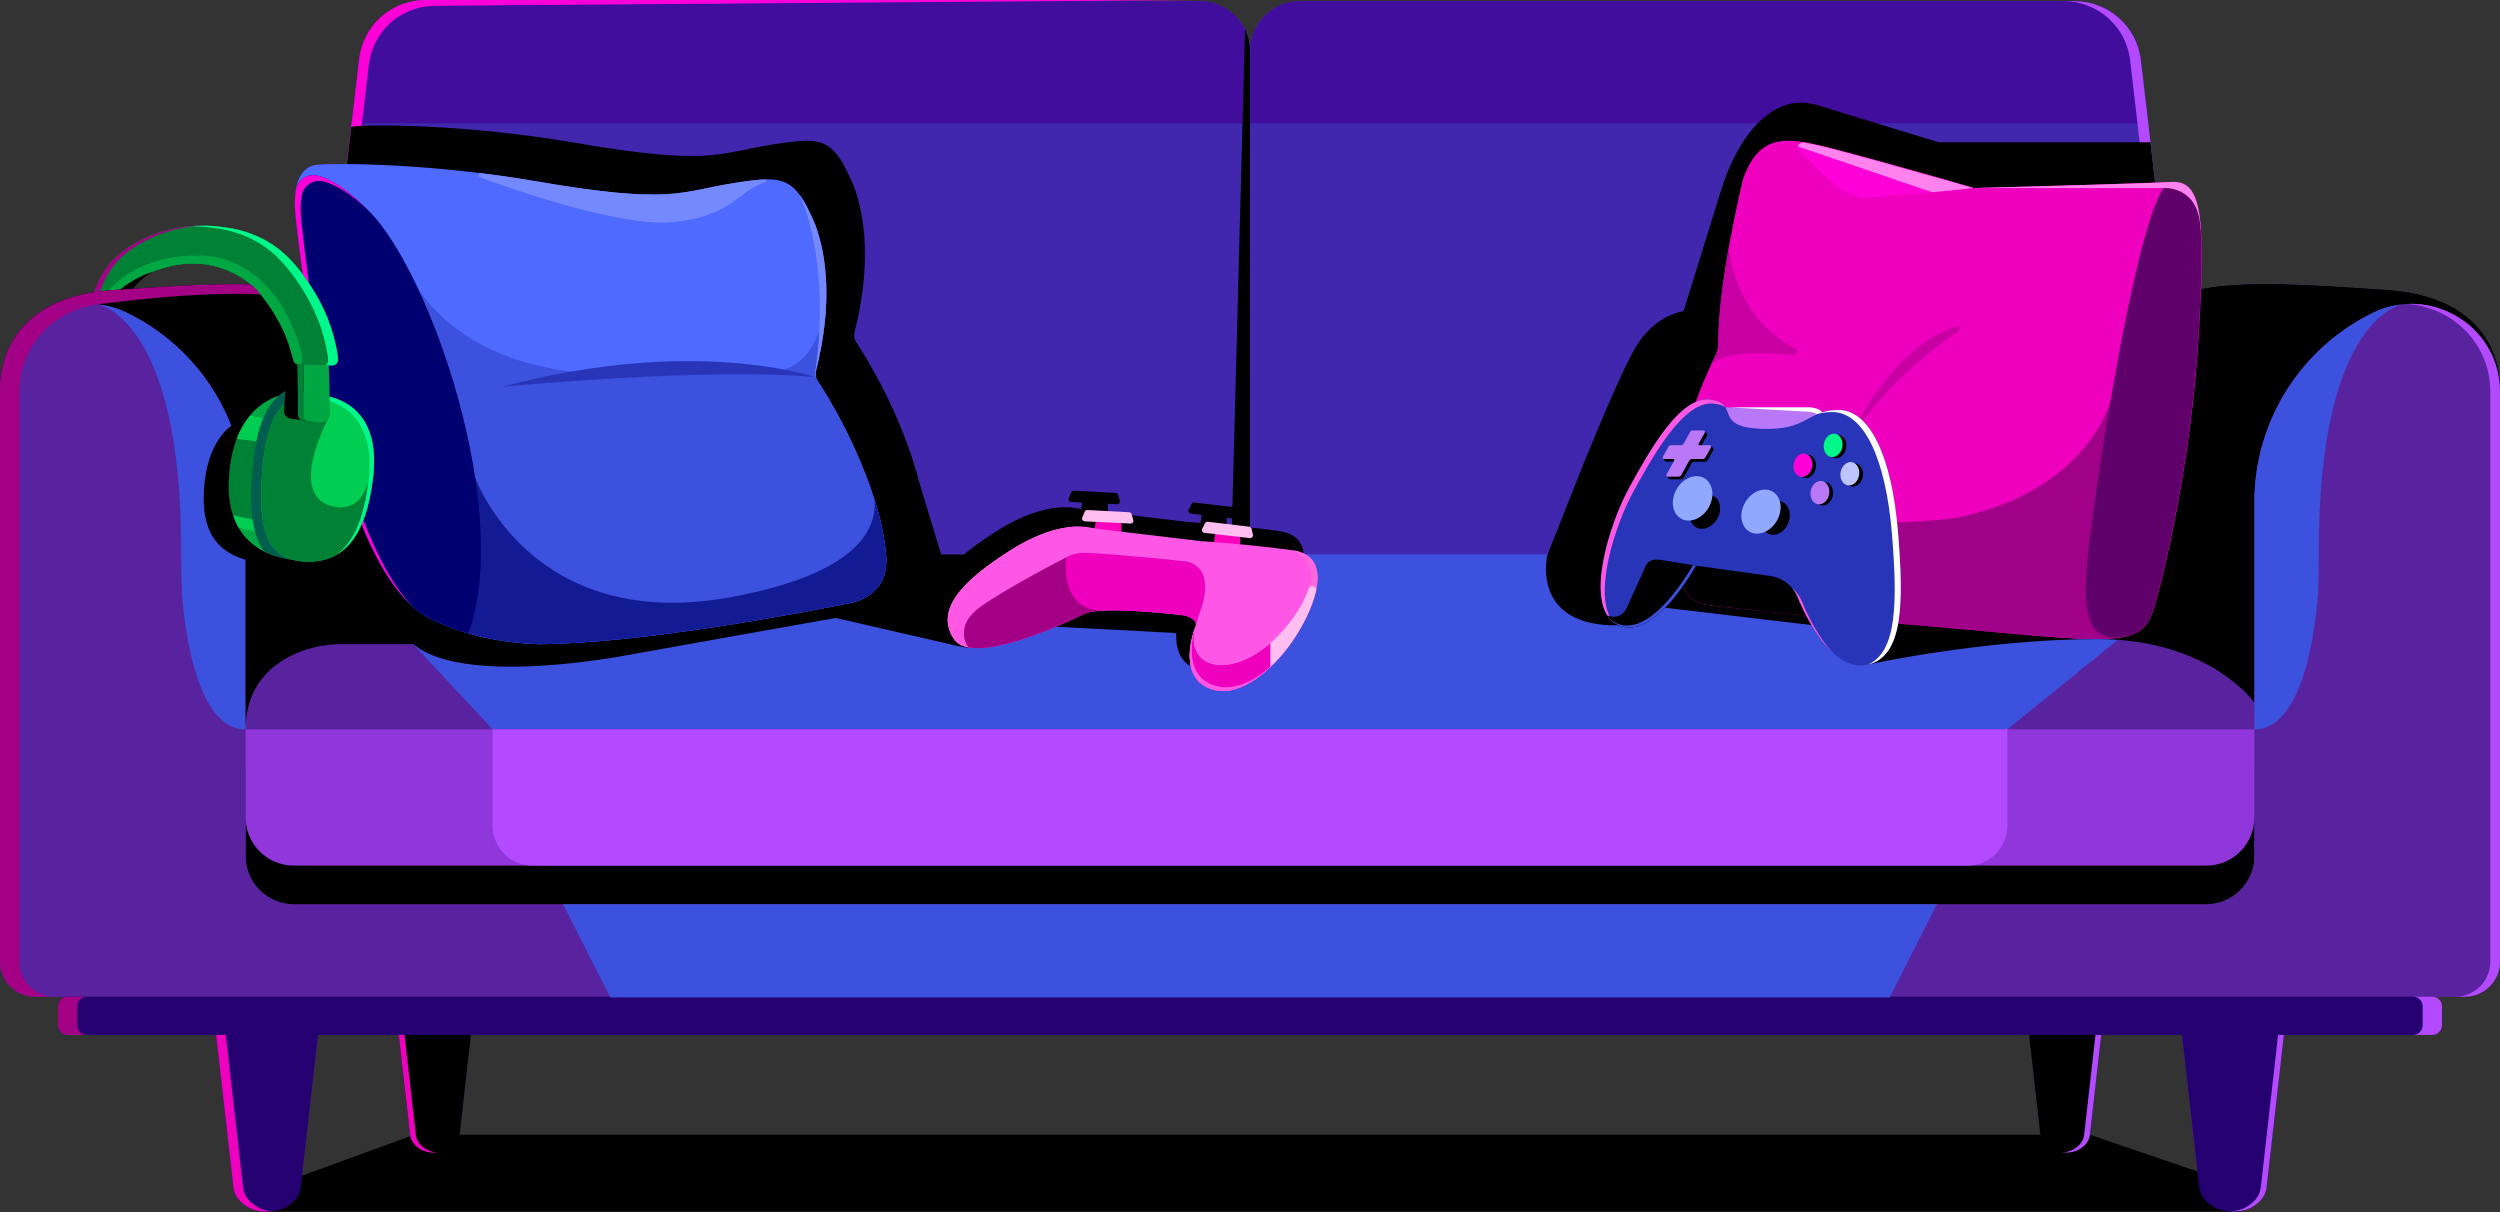 <svg viewBox="0 0 800 388" fill="none" xmlns="http://www.w3.org/2000/svg">
    <rect x="0" y="0" width="800" height="388" fill="#333333" stroke="none"/>
    <path
        d="M399.984 16.407C399.984 16.258 399.984 16.11 399.978 15.96C399.978 15.922 399.978 15.883 399.978 15.844C399.978 15.737 399.969 15.63 399.964 15.522L399.954 15.373C399.948 15.276 399.941 15.18 399.934 15.083C399.934 15.03 399.924 14.975 399.92 14.925C399.911 14.832 399.902 14.738 399.892 14.646C399.886 14.592 399.88 14.538 399.874 14.487C399.862 14.393 399.85 14.299 399.837 14.205C399.831 14.156 399.824 14.106 399.817 14.057C399.802 13.957 399.786 13.857 399.77 13.758C399.762 13.716 399.756 13.674 399.748 13.632C399.728 13.514 399.706 13.396 399.683 13.28L399.67 13.211C399.612 12.924 399.546 12.641 399.473 12.362C399.467 12.336 399.459 12.31 399.453 12.285C399.423 12.177 399.392 12.061 399.36 11.951C399.35 11.914 399.338 11.878 399.327 11.843C399.297 11.743 399.267 11.643 399.236 11.545L399.197 11.424C399.165 11.329 399.133 11.233 399.099 11.137C399.086 11.098 399.072 11.058 399.059 11.019C399.023 10.922 398.988 10.826 398.951 10.729C398.937 10.694 398.924 10.657 398.91 10.622C398.871 10.515 398.829 10.416 398.787 10.314C398.775 10.286 398.764 10.258 398.753 10.231C398.701 10.105 398.646 9.98 398.59 9.856C398.591 9.853 398.591 9.85 398.59 9.846C397.324 7.03 395.27 4.639 392.676 2.962C390.083 1.285 387.06 0.393 383.971 0.394H333.547L383.969 0.012H136.122C130.894 0.012 125.847 1.932 121.941 5.407C118.035 8.882 115.54 13.671 114.932 18.864L111.011 52.5C106.524 52.473 103.242 52.582 101.53 52.747C99.878 52.821 95.825 53.739 94.669 60.784C94.669 60.788 94.669 60.793 94.669 60.798C94.663 60.835 94.658 60.874 94.651 60.913C94.636 61.011 94.62 61.111 94.606 61.214C94.599 61.264 94.592 61.321 94.586 61.367C94.572 61.467 94.558 61.568 94.546 61.671C94.54 61.725 94.533 61.779 94.528 61.835C94.516 61.943 94.504 62.041 94.493 62.145L94.477 62.323C94.468 62.431 94.458 62.529 94.449 62.635C94.449 62.698 94.44 62.764 94.435 62.829C94.428 62.936 94.42 63.036 94.414 63.142C94.414 63.21 94.406 63.28 94.403 63.349C94.397 63.456 94.391 63.564 94.387 63.671C94.387 63.743 94.387 63.817 94.379 63.886C94.379 63.993 94.371 64.101 94.369 64.208C94.369 64.284 94.369 64.364 94.369 64.441C94.369 64.549 94.369 64.656 94.369 64.763C94.369 64.844 94.369 64.927 94.369 65.008C94.369 65.116 94.369 65.223 94.369 65.341C94.369 65.426 94.369 65.513 94.369 65.599C94.369 65.707 94.369 65.823 94.375 65.936C94.375 66.025 94.382 66.115 94.384 66.204C94.384 66.32 94.391 66.434 94.397 66.552C94.397 66.642 94.405 66.734 94.41 66.827C94.416 66.946 94.42 67.063 94.428 67.185C94.428 67.278 94.44 67.374 94.446 67.468C94.454 67.591 94.461 67.712 94.47 67.838C94.476 67.928 94.485 68.021 94.491 68.113C94.502 68.245 94.512 68.376 94.523 68.509C94.53 68.586 94.537 68.666 94.545 68.743C94.579 69.123 94.618 69.51 94.663 69.909C95.15 74.188 96.087 82.526 97.618 93.002C95.445 92.477 93.244 92.077 91.025 91.805H91.015C90.437 91.733 89.851 91.664 89.255 91.596H89.218C88.629 91.534 88.031 91.476 87.423 91.422L87.363 91.417C86.762 91.365 86.151 91.318 85.532 91.275L85.454 91.27C84.839 91.227 84.216 91.189 83.585 91.156H83.493L82.558 91.11H82.552L81.585 91.07H81.478L80.583 91.04H80.5C80.18 91.031 79.857 91.022 79.533 91.014H79.414L78.548 90.996H78.397L77.431 90.982H77.307L76.448 90.973H76.24H75.273H75.136C74.858 90.973 74.579 90.973 74.299 90.973H74.03H73.078H72.945L72.104 90.983H71.782L70.995 90.995H70.704L69.871 91.011L69.478 91.019L68.827 91.036L68.411 91.045L67.593 91.068L67.122 91.082L66.585 91.099L66.042 91.116L65.269 91.143L64.704 91.163L64.296 91.178C63.61 91.204 62.919 91.232 62.223 91.262L61.959 91.274C61.194 91.308 60.425 91.344 59.65 91.382H59.594C52.155 91.742 44.267 92.287 36.161 92.832C1.912 95.127 0.006 118.65 0 123.769C0 124.398 0.027 124.748 0.027 124.748C0.018 125.144 0.014 125.542 0.014 125.947V307.76C0.014 310.722 1.191 313.564 3.286 315.659C5.381 317.754 8.222 318.93 11.185 318.93H21.666C21.26 318.93 20.858 319.01 20.483 319.165C20.108 319.321 19.767 319.549 19.48 319.836C19.193 320.123 18.965 320.464 18.81 320.839C18.655 321.214 18.575 321.616 18.575 322.022V328.096C18.575 328.916 18.901 329.702 19.48 330.282C20.06 330.862 20.846 331.187 21.666 331.187H69.163L74.691 379.898C74.836 381.274 75.368 382.58 76.225 383.666C76.3 383.761 76.377 383.853 76.458 383.943C76.682 384.195 76.933 384.452 77.21 384.711C77.281 384.778 77.356 384.846 77.432 384.913L77.481 384.955C77.925 385.344 78.399 385.697 78.899 386.01C79.055 386.108 79.215 386.202 79.381 386.295C80.804 387.084 82.604 387.655 84.812 387.655H86.109C90.276 387.655 92.957 385.63 94.469 383.941C95.463 382.808 96.08 381.395 96.236 379.896L101.766 331.184H127.598L131.221 363.122C131.296 363.808 131.498 364.474 131.818 365.085C132.01 365.451 132.246 365.792 132.521 366.1C133.634 367.343 135.607 368.833 138.674 368.833H139.633C142.697 368.833 144.67 367.343 145.782 366.1C146.513 365.266 146.968 364.226 147.083 363.122L150.706 331.19H649.293L652.917 363.122C653.032 364.226 653.486 365.266 654.218 366.1C655.33 367.343 657.304 368.833 660.371 368.833H661.326C664.392 368.833 666.366 367.343 667.478 366.1C668.21 365.266 668.664 364.226 668.779 363.122L672.402 331.19H698.231L703.758 379.9C703.914 381.399 704.531 382.812 705.524 383.945C707.035 385.634 709.713 387.66 713.885 387.66H715.18C719.348 387.66 722.03 385.634 723.54 383.945C724.534 382.813 725.152 381.399 725.307 379.9L730.835 331.19H778.333C779.152 331.189 779.939 330.863 780.518 330.284C781.098 329.704 781.424 328.918 781.424 328.098V322.024C781.424 321.204 781.098 320.418 780.519 319.838C779.939 319.258 779.153 318.933 778.333 318.933H788.814C791.777 318.933 794.618 317.756 796.713 315.661C798.808 313.566 799.985 310.724 799.985 307.762V125.947C799.985 125.542 799.985 125.144 799.973 124.749C799.973 124.749 802.293 95.407 763.829 92.824C750.907 91.956 738.535 91.088 727.662 90.96L726.91 90.953C725.907 90.944 724.916 90.944 723.936 90.953H723.204C716.05 91.016 709.664 91.477 704.346 92.572C705.073 72.983 704.063 63.598 700.427 60.018H700.422C700.367 59.964 700.314 59.911 700.256 59.861V59.856C700.085 59.703 699.906 59.559 699.719 59.426L699.708 59.419C699.653 59.379 699.601 59.339 699.54 59.301L699.518 59.286L699.345 59.179L699.335 59.173C699.208 59.095 699.079 59.023 698.947 58.958L698.936 58.952L698.757 58.864L698.721 58.848L698.557 58.775L698.521 58.76L698.329 58.684H698.323C698.186 58.632 698.048 58.585 697.906 58.543L697.86 58.529C697.806 58.514 697.753 58.498 697.697 58.484L697.642 58.469L697.473 58.428L697.428 58.417C697.284 58.385 697.137 58.357 696.989 58.333L696.936 58.325L696.766 58.3L696.697 58.292C696.643 58.284 696.589 58.279 696.536 58.273L696.466 58.265L696.282 58.25H696.236C696.159 58.25 696.08 58.239 696.002 58.236H695.951C695.89 58.236 695.828 58.236 695.765 58.23H695.685H695.577C695.335 58.23 695.088 58.23 694.834 58.24C694.753 58.241 694.673 58.248 694.594 58.262L694.47 58.268H694.385L694.216 58.277L694.088 58.283L693.943 58.291L693.813 58.297L693.656 58.305L693.512 58.311L693.354 58.319L693.194 58.326L693.041 58.334L692.885 58.34L692.699 58.349H692.569L692.354 58.358L692.19 58.366L692.007 58.373L691.818 58.381L691.631 58.39L691.456 58.396L691.241 58.406L691.079 58.412L690.843 58.422L690.663 58.428L690.448 58.437L690.256 58.444L690.022 58.454L689.825 58.462L689.649 58.468L685.08 19.262C684.476 14.064 681.984 9.27 678.076 5.79C674.168 2.31 669.117 0.388 663.884 0.389H416.021C411.772 0.389 407.697 2.077 404.692 5.081C401.687 8.086 399.999 12.161 399.999 16.41"
        fill="#59229E" />
    <path
        d="M28.833 104.665C28.571 100.647 28.695 87.456 40.512 79.524C51.065 72.435 62.673 71.243 72.281 72.806C77.816 73.515 83.183 75.477 87.784 78.65C92.697 82.037 96.398 86.824 99.617 91.786C99.628 91.8 99.637 91.815 99.645 91.831C103.58 97.906 106.815 105.226 108.071 113.788C108.104 114.203 108.142 114.614 108.168 115.036C108.184 115.286 108.148 115.536 108.062 115.771C107.976 116.006 107.842 116.221 107.669 116.401C107.495 116.581 107.286 116.723 107.054 116.818C106.823 116.913 106.574 116.958 106.324 116.951L95.547 116.629C95.104 116.617 94.682 116.44 94.362 116.133C94.042 115.826 93.848 115.411 93.818 114.969L92.369 110.068C90.311 104.053 86.807 98.167 82.342 92.882C82.342 92.882 72.192 81.407 55.2 85.009C38.207 88.611 33.852 101.474 33.852 101.474L33.732 101.582L30.785 103.341C30.109 103.745 29.458 104.187 28.833 104.665Z"
        fill="#008236" />
    <path
        d="M29.806 103.966C29.789 97.257 38.845 81.882 63.056 81.773C88.634 81.658 96.189 110.677 96.676 113.738C97.119 116.504 95.841 116.629 95.589 116.627H95.543C95.101 116.613 94.68 116.436 94.361 116.13C94.042 115.823 93.849 115.409 93.818 114.968L92.369 110.068C90.311 104.053 86.807 98.167 82.342 92.882C82.342 92.882 72.192 81.407 55.2 85.009C38.207 88.61 33.852 101.474 33.852 101.474L33.732 101.581L30.785 103.341C30.453 103.539 30.128 103.75 29.806 103.966Z"
        fill="#00A743" />
    <path
        d="M48.932 86.946C43.111 90.188 40.585 94.978 39.507 98.137L31.021 103.201C35.137 90.808 48.932 86.946 48.932 86.946Z"
        fill="black" />
    <path
        d="M668.779 363.123H132.521L83.676 380.942C80.359 382.648 81.572 387.66 85.302 387.66H716.676C720.826 387.66 722.234 382.122 718.589 380.141L668.779 363.123Z"
        fill="black" />
    <path
        d="M685.075 19.249C684.468 14.055 681.975 9.264 678.068 5.787C674.162 2.31 669.114 0.389 663.884 0.389H416.037C411.788 0.389 407.713 2.077 404.708 5.081C401.703 8.086 400.015 12.161 400.014 16.41V16.496L399.984 16.41C399.984 12.161 398.296 8.086 395.292 5.081C392.287 2.077 388.212 0.389 383.963 0.389H136.116C130.885 0.389 125.837 2.31 121.931 5.788C118.024 9.265 115.531 14.057 114.925 19.253L95.147 188.905L400.014 193.671L704.852 188.905L685.075 19.249Z"
        fill="#4127AD" />
    <path
        d="M685.059 19.249C684.452 14.055 681.959 9.264 678.052 5.786C674.146 2.309 669.098 0.388 663.868 0.389H416.021C411.837 0.389 407.819 2.026 404.826 4.95C401.833 7.874 400.103 11.852 400.005 16.035H399.964C399.866 11.852 398.136 7.874 395.143 4.95C392.15 2.026 388.132 0.389 383.948 0.389H136.101C130.87 0.389 125.822 2.31 121.916 5.788C118.009 9.265 115.516 14.057 114.91 19.253L112.553 39.476H687.416L685.059 19.249Z"
        fill="#400D9C" />
    <path
        d="M114.932 18.864C115.538 13.669 118.031 8.877 121.938 5.4C125.844 1.922 130.892 0 136.122 0H383.969L139.209 1.853C133.979 1.853 128.931 3.774 125.024 7.252C121.117 10.73 118.625 15.521 118.019 20.717L98.402 188.998L95.154 188.524L114.932 18.864Z"
        fill="#FF00D9" />
    <path
        d="M150.563 185.904C161.338 191.047 172.56 193.281 184.5 193.803C218.162 193.649 272.133 183.111 284.678 180.568C287.167 180.064 289.532 179.015 291.473 177.377C297.79 172.042 296.142 164.756 294.302 154.987C288.755 132.875 277.238 114.422 273.926 109.408C273.642 108.975 273.452 108.489 273.367 107.979C273.282 107.468 273.304 106.946 273.433 106.445C279.053 84.085 276.641 68.898 273.283 59.705C271.565 55.607 270.051 52.559 268.482 50.343C268.403 50.235 268.325 50.128 268.251 50.028C268.131 49.863 268.008 49.706 267.887 49.549C267.796 49.433 267.711 49.328 267.632 49.227C267.442 48.997 267.251 48.772 267.057 48.564L267.049 48.556C262.925 44.139 257.929 44.582 247.798 46.139C229.778 48.912 227.966 53.267 183.745 45.641C150.907 39.978 120.538 39.755 113.877 40.398C113.159 40.468 114.598 40.366 113.877 40.398C113.387 40.422 112.901 40.506 112.43 40.646L108.768 72.07C113.112 105.003 124.745 173.597 150.563 185.904Z"
        fill="black" />
    <path
        d="M685.075 19.249C684.468 14.055 681.975 9.264 678.068 5.787C674.162 2.31 669.114 0.389 663.884 0.389H660.447C665.677 0.389 670.725 2.31 674.632 5.788C678.539 9.266 681.032 14.057 681.637 19.253L701.414 188.905H704.852L685.075 19.249Z"
        fill="#B44AFF" />
    <path
        d="M692.078 79.337L688.134 45.534H620.389L581.328 33.579C577.139 32.299 572.606 32.682 568.74 34.737C562.969 37.804 555.662 44.954 550.543 61.483C540.824 92.859 538.733 99.571 538.733 99.571C538.733 99.571 529.32 100.588 523.044 111.715C516.768 122.842 504.05 155.128 504.05 155.128L495.155 177.626L539.1 179.834L692.078 79.337Z"
        fill="black" />
    <path d="M393.477 195.499H399.984V16.407C399.988 13.997 399.445 11.617 398.397 9.447L393.477 195.499Z"
        fill="black" />
    <path
        d="M85.463 328.083L68.543 325.743L74.688 379.896C74.844 381.395 75.461 382.808 76.454 383.941C77.966 385.63 80.644 387.656 84.814 387.656H86.111C90.279 387.656 92.96 385.63 94.471 383.941C95.465 382.808 96.082 381.395 96.238 379.896L102.383 325.743L85.463 328.083Z"
        fill="#250070" />
    <path
        d="M79.542 383.94C78.548 382.807 77.93 381.394 77.775 379.895L71.679 326.172L68.543 325.743L74.688 379.896C74.843 381.395 75.461 382.808 76.454 383.941C77.966 385.63 80.644 387.656 84.814 387.656H86.111C86.418 387.656 86.715 387.642 87.006 387.62C83.347 387.355 80.941 385.504 79.542 383.94Z"
        fill="#EE00BE" />
    <path
        d="M139.151 324.982L126.698 323.258L131.221 363.122C131.336 364.226 131.79 365.266 132.521 366.1C133.634 367.343 135.607 368.834 138.675 368.834H139.628C142.696 368.834 144.669 367.343 145.782 366.1C146.513 365.266 146.968 364.226 147.083 363.122L151.605 323.264L139.151 324.982Z"
        fill="black" />
    <path
        d="M134.373 366.095C133.642 365.261 133.188 364.22 133.073 363.117L128.58 323.519L126.698 323.258L131.221 363.122C131.336 364.226 131.79 365.266 132.521 366.1C133.634 367.343 135.607 368.834 138.675 368.834H139.628C139.785 368.834 139.927 368.814 140.077 368.807C138.993 368.762 137.928 368.499 136.948 368.033C135.968 367.567 135.092 366.908 134.373 366.095Z"
        fill="#EE00BE" />
    <path
        d="M714.537 328.083L731.457 325.742L725.311 379.895C725.156 381.394 724.539 382.807 723.546 383.94C722.034 385.629 719.356 387.655 715.185 387.655H713.889C709.722 387.655 707.039 385.629 705.528 383.94C704.535 382.807 703.918 381.394 703.762 379.895L697.617 325.743L714.537 328.083Z"
        fill="#250070" />
    <path
        d="M723.46 379.884C723.304 381.383 722.686 382.797 721.693 383.93C720.216 385.58 717.617 387.547 713.611 387.635C713.704 387.635 713.793 387.644 713.889 387.644H715.184C719.352 387.644 722.034 385.618 723.545 383.93C724.539 382.797 725.156 381.383 725.311 379.884L731.456 325.732L729.576 325.992"
        fill="#B44AFF" />
    <path
        d="M660.851 324.982L673.305 323.258L668.779 363.122C668.664 364.226 668.21 365.266 667.478 366.1C666.366 367.343 664.392 368.834 661.326 368.834H660.371C657.304 368.834 655.33 367.343 654.218 366.1C653.486 365.266 653.032 364.226 652.917 363.122L648.391 323.258L660.851 324.982Z"
        fill="black" />
    <path
        d="M666.927 363.106C666.812 364.21 666.357 365.25 665.626 366.085C664.907 366.897 664.03 367.555 663.05 368.02C662.07 368.485 661.006 368.747 659.922 368.791C660.073 368.798 660.214 368.818 660.371 368.818H661.325C664.392 368.818 666.366 367.327 667.478 366.085C668.21 365.251 668.664 364.21 668.779 363.106L673.302 323.249L671.42 323.508L666.927 363.106Z"
        fill="#B44AFF" />
    <path
        d="M0.027 124.748C0.027 124.748 -2.294 95.406 36.171 92.823C74.637 90.24 108.221 87.656 111.953 104.592C115.686 121.528 126.306 181.236 126.306 181.236L72.053 233.414"
        fill="black" />
    <path
        d="M98.246 97.233C101.953 99.223 103.195 97.863 103.037 94.823C89.916 89.038 64.354 90.931 36.171 92.823C-2.294 95.406 0.027 124.748 0.027 124.748L16.676 149.865H31.416V97.413C31.416 97.413 84.539 89.874 98.246 97.233Z"
        fill="#A30086" />
    <path
        d="M799.973 124.748C799.973 124.748 802.293 95.406 763.829 92.823C725.364 90.24 691.778 87.656 688.047 104.592C684.315 121.528 673.694 181.236 673.694 181.236L727.948 233.414"
        fill="black" />
    <path
        d="M674.123 177.554H107.931C91.734 177.554 78.607 190.683 78.607 206.877V233.408H721.398V224.826C721.395 198.717 700.23 177.554 674.123 177.554Z"
        fill="#59229E" />
    <path d="M157.654 233.413L131.602 205.483L308.461 177.4H640.886L678.795 203.869L642.346 233.413" fill="#3C51DD" />
    <path
        d="M291.473 177.376C291.473 177.376 305.314 191.136 280.188 195.514C255.062 199.892 200.653 209.655 200.653 209.655C200.653 209.655 146.818 220.256 131.602 205.483C116.386 190.711 272.456 161.938 272.456 161.938"
        fill="black" />
    <path
        d="M684.824 120.61L701.522 129.921L739.359 132.705L736.846 114.175L686.28 113.146C685.825 115.434 685.341 117.943 684.824 120.61Z"
        fill="black" />
    <path
        d="M763.829 92.823C725.363 90.245 691.778 87.656 688.047 104.592C687.362 107.7 686.445 112.25 685.404 117.603L734.659 120.561L788.392 142.221L799.973 124.748C799.973 124.748 802.293 95.406 763.829 92.823Z"
        fill="black" />
    <path d="M736.846 258.073H63.152V325.055H736.846V258.073Z" fill="#59229E" />
    <path
        d="M400.014 245.761H721.394V273.856C721.394 277.963 719.762 281.903 716.857 284.807C713.952 287.712 710.013 289.344 705.905 289.344H94.093C89.985 289.344 86.046 287.712 83.141 284.807C80.236 281.903 78.604 277.963 78.604 273.856V245.761H399.983"
        fill="black" />
    <path
        d="M40.838 100.158C22.355 91.092 0.456 104.166 0.027 124.748C0.018 125.144 0.014 125.542 0.014 125.947V307.76C0.014 310.722 1.191 313.564 3.286 315.659C5.381 317.754 8.222 318.931 11.185 318.931H67.437C70.4 318.931 73.241 317.754 75.336 315.659C77.431 313.564 78.608 310.722 78.608 307.76V160.72C78.604 134.126 63.205 111.132 40.838 100.158Z"
        fill="#59229E" />
    <path
        d="M78.604 233.432V179.525V160.738C78.604 134.144 63.205 111.148 40.838 100.177C37.881 98.721 34.692 97.792 31.416 97.432C31.416 97.432 57.965 101.816 57.965 175.87C57.965 180.388 58.039 184.758 58.188 188.98C58.27 190.667 60.55 233.432 78.604 233.432Z"
        fill="#3C51DD" />
    <path
        d="M759.162 100.158C777.644 91.092 799.543 104.166 799.973 124.748C799.981 125.144 799.985 125.542 799.985 125.947V307.76C799.985 310.722 798.808 313.564 796.713 315.659C794.618 317.754 791.777 318.931 788.814 318.931H732.563C729.6 318.931 726.759 317.754 724.664 315.659C722.569 313.564 721.392 310.722 721.392 307.76V160.72C721.395 134.126 736.792 111.132 759.162 100.158Z"
        fill="#59229E" />
    <path
        d="M706.007 276.996L93.993 276.996C89.911 276.996 85.997 275.375 83.111 272.489C80.225 269.603 78.604 265.689 78.604 261.607V233.414L721.396 233.414V261.609C721.396 265.69 719.775 269.604 716.889 272.49C714.003 275.376 710.089 276.998 706.007 276.998V276.996Z"
        fill="#9037DB" />
    <path
        d="M174.557 206.121H109.429C104.417 206.121 99.43 207.057 94.83 209.046C87.258 212.32 78.604 219.175 78.604 233.414V162.179L136.974 163.429"
        fill="black" />
    <path
        d="M721.395 224.826C721.395 224.826 707.146 204.5 671.138 204.5C635.13 204.5 597.847 212.615 597.847 212.615L599.183 180.843L706.811 158.014L721.391 160.716"
        fill="black" />
    <path d="M524.442 193.489L600.749 202.521L592.14 172.895L530.455 165.735" fill="black" />
    <path
        d="M260.936 72.051C259.218 67.954 257.704 64.906 256.135 62.689C256.055 62.582 255.978 62.474 255.904 62.374C255.782 62.21 255.661 62.05 255.54 61.895C255.449 61.779 255.364 61.681 255.285 61.58C255.095 61.349 254.903 61.124 254.71 60.916C254.707 60.914 254.704 60.911 254.702 60.908C250.577 56.492 245.582 56.934 235.449 58.492C217.431 61.264 215.619 65.619 171.398 57.993C138.56 52.33 108.191 52.107 101.53 52.75C100.812 52.82 102.25 52.718 101.53 52.75C99.335 52.849 92.898 54.436 94.656 69.916C96.769 88.492 107.369 183.548 138.214 198.252C148.988 203.388 160.211 205.628 172.156 206.15C205.818 205.995 259.788 195.458 272.334 192.915C274.823 192.411 277.188 191.362 279.129 189.723C285.445 184.389 283.798 177.102 281.958 167.334C276.411 145.222 264.895 126.769 261.582 121.755C261.298 121.322 261.108 120.835 261.023 120.325C260.938 119.815 260.96 119.293 261.089 118.792C266.706 96.432 264.293 81.245 260.936 72.051Z"
        fill="#4F6BFF" />
    <path
        d="M279.126 189.723C285.442 184.389 283.795 177.102 281.955 167.334C276.407 145.222 264.891 126.769 261.579 121.755C261.295 121.322 261.105 120.836 261.02 120.325C260.935 119.815 260.957 119.293 261.086 118.792C263.449 109.408 264.384 101.29 264.437 94.345C261.78 124.773 241.958 118.447 241.958 118.447L216.761 118.587C141.532 127.559 128.957 82.913 128.957 82.913L117.689 172.439C123.249 184.757 130.016 194.343 138.216 198.252C148.991 203.389 160.213 205.628 172.159 206.15C205.821 205.995 259.79 195.458 272.336 192.915C274.82 192.411 277.185 191.362 279.126 189.723Z"
        fill="#3C51DD" />
    <path
        d="M279.857 159.988C280.609 169.564 274.049 183.655 234.054 191.056C169.839 202.939 152.066 152.863 152.066 152.863L128.361 175.977L132.201 194.181C134.115 195.875 136.118 197.252 138.216 198.252C148.991 203.388 160.213 205.628 172.158 206.15C205.821 205.995 259.79 195.458 272.336 192.914C274.825 192.411 277.19 191.361 279.131 189.723C285.447 184.389 283.8 177.102 281.96 167.334C281.328 164.838 280.62 162.382 279.857 159.988Z"
        fill="#131B94" />
    <path
        d="M138.216 198.252C141.981 200.044 145.887 201.527 149.893 202.686C164.013 163.513 137.942 87.882 118.352 67.801C111.18 60.447 105.745 57.281 101.735 56.221C100.968 56.017 100.168 55.977 99.384 56.101C98.601 56.226 97.852 56.513 97.186 56.945C96.521 57.376 95.953 57.942 95.519 58.606C95.085 59.27 94.795 60.018 94.667 60.801C94.289 63.116 94.224 66.092 94.658 69.916C96.771 88.492 107.371 183.548 138.216 198.252Z"
        fill="#000070" />
    <path
        d="M216.021 71.037C234.603 68.854 235.698 61.36 245.022 58.194C245.458 58.046 245.353 57.399 244.893 57.412C242.315 57.484 239.245 57.908 235.452 58.486C217.433 61.259 215.621 65.614 171.4 57.988C165.45 56.962 159.585 56.116 153.922 55.42C153.112 55.321 152.834 56.464 153.6 56.743C166.497 61.471 199.942 72.927 216.021 71.037Z"
        fill="#7589FF" />
    <path d="M101.53 52.75C100.811 52.82 102.25 52.718 101.53 52.75V52.75Z" fill="#FF8EE8" />
    <path
        d="M255.285 61.58C255.364 61.675 255.449 61.779 255.54 61.895C255.455 61.789 255.367 61.682 255.285 61.58Z"
        fill="#FF8EE8" />
    <mask id="mask0_701_18314" style="mask-type:luminance" maskUnits="userSpaceOnUse" x="255" y="61" width="1"
        height="1">
        <path
            d="M255.285 61.58C255.364 61.675 255.449 61.779 255.54 61.895C255.455 61.789 255.367 61.682 255.285 61.58Z"
            fill="white" />
    </mask>
    <g mask="url(#mask0_701_18314)">
        <path d="M255.534 61.579L255.54 61.581V61.895H255.285V61.579H255.534Z" fill="#4C0F92" />
        <path d="M255.54 61.581L255.533 61.579H255.54V61.581Z" fill="#4A0E91" />
    </g>
    <path
        d="M255.904 62.374C255.978 62.474 256.055 62.579 256.135 62.689C256.058 62.581 255.981 62.479 255.904 62.374Z"
        fill="#FF8EE8" />
    <mask id="mask1_701_18314" style="mask-type:luminance" maskUnits="userSpaceOnUse" x="255" y="62" width="2"
        height="1">
        <path
            d="M255.904 62.374C255.978 62.474 256.055 62.579 256.135 62.689C256.058 62.581 255.981 62.479 255.904 62.374Z"
            fill="white" />
    </mask>
    <g mask="url(#mask1_701_18314)">
        <path d="M255.904 62.573L256.135 62.643V62.689H255.904V62.573Z" fill="#4F1295" />
        <path d="M256.135 62.643L255.904 62.573V62.373H256.135V62.643Z" fill="#4E1194" />
    </g>
    <path
        d="M260.624 120.648C260.624 120.648 222.477 107.343 160.788 123.735C160.788 123.735 226.67 117.492 260.624 120.648Z"
        fill="#2835B9" />
    <path
        d="M260.624 120.648L260.987 120.033C260.951 119.617 260.985 119.197 261.086 118.792C266.705 96.432 264.293 81.245 260.936 72.051C259.218 67.954 257.704 64.906 256.135 62.689C256.055 62.582 255.978 62.474 255.904 62.374C255.904 62.374 266.415 83.374 260.624 120.648Z"
        fill="#7589FF" />
    <path
        d="M694.938 58.216C685.486 58.762 631.317 60.184 631.317 60.184L631.531 60.076C631.531 60.076 604.765 52.312 588.833 48.153C572.9 43.994 563.449 41.591 557.819 57.12C557.819 57.12 549.827 89.477 549.86 109.694C549.869 111.164 549.536 112.615 548.888 113.934C546.53 118.681 540.714 131.221 538.576 143.372C538.039 147.002 537.641 150.168 537.426 152.693C535.728 172.705 533.921 192.06 546.349 193.591C558.776 195.123 605.934 199.277 642.789 202.667C679.541 206.059 685.804 205.404 689.1 195.015C692.397 184.626 701.103 148.431 703.545 108.299C705.988 68.168 704.391 57.779 694.938 58.216Z"
        fill="#EE00BE" />
    <path
        d="M675.352 128.318C675.352 128.318 668.486 156.063 628.331 165.228C609.529 169.278 555.842 166.195 540.575 165.21C539.211 165.096 537.846 164.995 536.475 164.934C535.585 179.979 536.496 192.377 546.337 193.592C578.378 197.548 610.638 199.703 642.781 202.668C679.541 206.059 685.804 205.404 689.1 195.015C689.76 192.934 690.637 189.815 691.639 185.839L675.352 128.318Z"
        fill="#A10088" />
    <path
        d="M576.194 48.707C574.494 47.175 575.238 46.191 576.725 45.535C580.23 46.081 584.266 47.066 588.727 48.268C599.561 51.111 615.28 55.595 624.309 58.111C626.751 58.875 629.193 59.532 631.425 60.188C613.263 62.157 604.233 62.594 597.011 63.25C589.789 63.907 579.38 51.55 576.3 48.707H576.194Z"
        fill="#FF00D9" />
    <path
        d="M703.435 108.297C700.992 148.429 692.284 184.624 688.993 195.013C687.401 200.043 685.065 202.778 678.797 203.87C662.863 205.947 667.217 183.313 670.828 157.286C674.44 131.151 686.547 58.214 694.832 58.214C704.285 57.777 705.878 68.167 703.435 108.297Z"
        fill="#60006A" />
    <path
        d="M575.243 46.847C575.35 46.3 575.986 45.863 576.729 45.535C580.234 46.081 584.271 47.066 588.732 48.268C599.565 51.111 615.284 55.595 624.313 58.111C626.756 58.875 629.197 59.532 631.429 60.188C626.437 60.735 622.084 61.172 618.258 61.501L575.243 46.847Z"
        fill="#FF82EE" />
    <path
        d="M626.271 106.298C619.308 110.991 605.697 121.291 595.003 136.317C594.211 137.43 593.578 136.776 594.251 135.544C599.767 125.425 610.998 108.684 626.77 104.257C627.52 104.042 627.111 105.73 626.271 106.298Z"
        fill="#C800A3" />
    <path
        d="M692.31 60.188C692.31 60.188 703.035 59.171 704.109 72.261C704.146 72.812 704.222 73.359 704.337 73.899C703.561 61.733 700.72 57.948 694.938 58.217C685.758 58.747 634.397 60.104 631.457 60.181L631.428 60.189L692.31 60.188Z"
        fill="#FF82EE" />
    <path
        d="M573.846 113.561C574.988 113.669 575.435 112.07 574.412 111.538C554.763 101.283 553.187 79.337 553.187 79.337C551.428 89.24 549.845 100.679 549.857 109.701C549.866 111.17 549.533 112.622 548.885 113.94C548.522 114.671 548.077 115.587 547.576 116.656C551.323 112.619 562.998 112.575 573.846 113.561Z"
        fill="#C800A3" />
    <path
        d="M778.337 318.927H21.663C21.257 318.927 20.855 319.007 20.48 319.162C20.105 319.318 19.764 319.545 19.477 319.832C19.19 320.119 18.962 320.46 18.807 320.835C18.651 321.211 18.572 321.613 18.572 322.019V328.093C18.572 328.913 18.898 329.699 19.477 330.279C20.057 330.858 20.843 331.184 21.663 331.184H778.337C779.157 331.184 779.943 330.858 780.523 330.278C781.102 329.699 781.428 328.913 781.428 328.093V322.019C781.428 321.199 781.103 320.412 780.523 319.833C779.943 319.253 779.157 318.927 778.337 318.927Z"
        fill="#250070" />
    <path
        d="M592.395 167.248C571.772 167.092 549.548 165.789 540.583 165.207C539.22 165.093 537.853 164.992 536.483 164.931C535.592 179.976 536.503 192.374 546.344 193.588C562.802 195.621 579.32 197.177 595.844 198.612C594.239 188.206 592.92 177.768 592.395 167.248Z"
        fill="black" />
    <path
        d="M74.028 136.266C74.028 136.266 66.124 141.048 65.251 156.911C64.379 172.774 71.92 177.83 81.136 179.747C90.352 181.664 79.377 127.544 79.377 127.544"
        fill="black" />
    <path
        d="M495.155 177.626C495.155 177.626 489.598 200.585 517.999 200.117C546.4 199.648 515.276 153.392 515.276 153.392"
        fill="black" />
    <path
        d="M564.647 138.509C579.985 139.175 579.096 132.729 589.338 132.507C592.096 132.447 594.623 133.493 596.885 135.514C594.308 132.641 591.338 131.136 588.038 131.207C577.795 131.433 578.68 137.877 563.347 137.208C558.932 137.016 556.53 136.27 555.113 135.275C556.216 136.884 558.457 138.239 564.647 138.509Z"
        fill="#BDC4FF" />
    <path
        d="M583.595 132.937C582.878 129.929 577.719 130.372 577.719 130.372H552.124L547.906 136.807L566.972 146.269C566.972 146.269 584.312 135.949 583.595 132.937Z"
        fill="#B878F7" />
    <path
        d="M583.595 132.937C582.878 129.929 577.719 130.372 577.719 130.372H553.831L579.146 131.781C579.146 131.781 582.138 131.988 583.048 134.422C583.477 133.835 583.686 133.326 583.595 132.937Z"
        fill="white" />
    <path
        d="M575.128 190.78C575.128 190.78 584.151 214.494 596.535 212.862C608.92 211.231 609.36 194.337 607.36 170.112C605.36 145.887 598.28 130.989 588.038 131.211C577.796 131.434 578.68 137.877 563.347 137.208C548.014 136.539 556.902 129.206 547.342 127.872C537.783 126.538 528.008 143.876 521.334 156.103C514.661 168.33 506.442 195.004 518.005 200.116C529.568 205.228 542.678 180.996 542.678 180.996L566.476 184.312C570.221 184.834 573.484 187.192 575.069 190.628L575.128 190.78Z"
        fill="#2835B9" />
    <path
        d="M572.271 167.319C573.379 164.452 572.438 161.417 570.169 160.54C567.899 159.663 565.162 161.276 564.053 164.144C562.945 167.011 563.886 170.046 566.156 170.923C568.425 171.8 571.163 170.187 572.271 167.319Z"
        fill="black" />
    <path
        d="M549.5 166.033C551.082 163.292 550.607 160.055 548.438 158.803C546.27 157.551 543.229 158.758 541.647 161.499C540.064 164.24 540.539 167.476 542.708 168.728C544.876 169.98 547.917 168.773 549.5 166.033Z"
        fill="black" />
    <path
        d="M568.595 166.647C570.639 163.106 570.025 158.924 567.223 157.306C564.421 155.689 560.492 157.248 558.448 160.789C556.403 164.33 557.017 168.513 559.819 170.13C562.621 171.748 566.55 170.189 568.595 166.647Z"
        fill="#91A8FF" />
    <path
        d="M546.765 162.424C548.821 158.846 548.193 154.627 545.363 153C542.532 151.373 538.57 152.955 536.514 156.532C534.458 160.11 535.086 164.329 537.917 165.956C540.748 167.583 544.709 166.002 546.765 162.424Z"
        fill="#91A8FF" />
    <path
        d="M590.736 143.425C591.116 141.378 590.108 139.474 588.483 139.171C586.858 138.869 585.232 140.283 584.852 142.331C584.471 144.378 585.479 146.282 587.104 146.585C588.729 146.887 590.355 145.472 590.736 143.425Z"
        fill="black" />
    <path
        d="M589.538 143.063C589.918 141.016 588.91 139.111 587.285 138.809C585.66 138.507 584.034 139.921 583.654 141.968C583.273 144.015 584.281 145.92 585.906 146.222C587.531 146.525 589.157 145.11 589.538 143.063Z"
        fill="#00F789" />
    <path
        d="M581.068 149.789C581.449 147.742 580.44 145.837 578.815 145.535C577.191 145.232 575.565 146.647 575.184 148.694C574.803 150.741 575.811 152.645 577.436 152.948C579.061 153.25 580.687 151.836 581.068 149.789Z"
        fill="black" />
    <path
        d="M579.87 149.427C580.251 147.38 579.242 145.475 577.617 145.173C575.993 144.87 574.367 146.285 573.986 148.332C573.605 150.379 574.613 152.284 576.238 152.586C577.863 152.888 579.489 151.474 579.87 149.427Z"
        fill="#FF00D9" />
    <path
        d="M586.516 158.558C586.897 156.511 585.888 154.606 584.263 154.304C582.639 154.001 581.013 155.416 580.632 157.463C580.251 159.51 581.259 161.415 582.884 161.717C584.509 162.019 586.135 160.605 586.516 158.558Z"
        fill="black" />
    <path
        d="M585.318 158.195C585.699 156.148 584.691 154.244 583.066 153.941C581.441 153.639 579.815 155.053 579.434 157.101C579.053 159.148 580.062 161.052 581.686 161.355C583.311 161.657 584.937 160.242 585.318 158.195Z"
        fill="#B878F7" />
    <path
        d="M596.08 152.513C596.461 150.466 595.452 148.562 593.827 148.259C592.203 147.957 590.577 149.371 590.196 151.418C589.815 153.466 590.823 155.37 592.448 155.672C594.073 155.975 595.699 154.56 596.08 152.513Z"
        fill="black" />
    <path
        d="M594.882 152.151C595.263 150.104 594.255 148.199 592.63 147.897C591.005 147.595 589.379 149.009 588.998 151.056C588.617 153.103 589.626 155.008 591.25 155.31C592.875 155.612 594.501 154.198 594.882 152.151Z"
        fill="#BDC4FF" />
    <path
        d="M576.361 191.932C575.69 190.478 574.707 189.19 573.482 188.16C574.118 188.908 574.648 189.739 575.06 190.63L575.128 190.779C575.128 190.779 579.539 202.368 586.425 208.785C580.291 202.223 576.424 192.08 576.424 192.08C576.406 192.031 576.383 191.981 576.361 191.932Z"
        fill="#FF59E4" />
    <path
        d="M522.634 157.403C529.302 145.182 539.083 127.839 548.642 129.177C550.227 129.398 551.298 129.786 552.063 130.28C551.357 129.176 550.145 128.267 547.337 127.876C537.777 126.542 528.003 143.881 521.329 156.108C515.037 167.643 507.365 192.033 516.231 199.046C509.506 190.704 516.684 168.31 522.634 157.403Z"
        fill="#FF59E4" />
    <path d="M545.57 138.051L546.216 138.751L544.556 139.365" fill="black" />
    <path d="M547.569 142.767L548.192 143.443L546.829 143.978" fill="black" />
    <path d="M533.378 152.415L534.052 153.197L534.845 151.748" fill="black" />
    <path d="M532.147 146.746L532.843 147.543L533.474 146.493" fill="black" />
    <path
        d="M547.887 143.322H544.523C544.475 143.322 544.428 143.31 544.386 143.286C544.344 143.262 544.31 143.228 544.285 143.187C544.261 143.145 544.248 143.098 544.247 143.05C544.246 143.002 544.258 142.955 544.281 142.913L546.288 139.298C546.327 139.226 546.347 139.146 546.346 139.064C546.345 138.983 546.322 138.903 546.281 138.833C546.24 138.763 546.181 138.705 546.11 138.664C546.04 138.623 545.96 138.602 545.878 138.602H542.393C542.225 138.602 542.06 138.647 541.916 138.732C541.771 138.817 541.652 138.939 541.57 139.086L539.488 142.838C539.407 142.985 539.288 143.107 539.144 143.192C538.999 143.278 538.834 143.323 538.667 143.322H535.485C535.318 143.323 535.154 143.367 535.01 143.451C534.866 143.535 534.747 143.656 534.665 143.801L532.824 147.072C532.786 147.14 532.766 147.218 532.766 147.296C532.767 147.375 532.788 147.452 532.827 147.52C532.867 147.587 532.923 147.644 532.992 147.683C533.06 147.722 533.137 147.742 533.215 147.742H536.252C536.304 147.742 536.355 147.756 536.4 147.782C536.445 147.808 536.483 147.845 536.509 147.89C536.536 147.934 536.55 147.985 536.551 148.037C536.551 148.089 536.538 148.141 536.513 148.186L534.011 152.697C533.972 152.768 533.952 152.848 533.953 152.929C533.954 153.01 533.976 153.09 534.018 153.159C534.059 153.229 534.117 153.287 534.188 153.327C534.258 153.368 534.337 153.389 534.418 153.389H537.908C538.076 153.389 538.241 153.344 538.385 153.259C538.53 153.174 538.649 153.051 538.73 152.905L541.325 148.229C541.406 148.082 541.525 147.959 541.67 147.874C541.815 147.789 541.98 147.744 542.148 147.745H545.613C545.78 147.744 545.944 147.7 546.088 147.616C546.232 147.532 546.351 147.411 546.433 147.265L548.282 143.993C548.321 143.924 548.341 143.846 548.341 143.767C548.34 143.689 548.318 143.611 548.278 143.543C548.238 143.475 548.181 143.419 548.112 143.38C548.044 143.342 547.966 143.322 547.887 143.322Z"
        fill="black" />
    <path
        d="M547.148 142.469H543.78C543.732 142.469 543.685 142.456 543.643 142.433C543.602 142.409 543.567 142.374 543.543 142.333C543.518 142.292 543.505 142.245 543.505 142.197C543.504 142.149 543.516 142.102 543.539 142.06L545.544 138.445C545.584 138.373 545.604 138.293 545.603 138.211C545.602 138.13 545.58 138.05 545.539 137.979C545.497 137.909 545.438 137.851 545.368 137.81C545.297 137.77 545.217 137.749 545.135 137.749H541.651C541.483 137.748 541.318 137.793 541.173 137.878C541.028 137.964 540.909 138.086 540.828 138.233L538.746 141.985C538.665 142.132 538.545 142.254 538.401 142.339C538.256 142.424 538.091 142.469 537.923 142.469H534.742C534.575 142.469 534.411 142.514 534.267 142.598C534.123 142.682 534.004 142.803 533.922 142.948L532.081 146.219C532.043 146.287 532.023 146.365 532.023 146.443C532.024 146.522 532.045 146.599 532.085 146.666C532.125 146.734 532.181 146.79 532.25 146.829C532.318 146.868 532.395 146.888 532.473 146.888H535.518C535.57 146.889 535.621 146.902 535.666 146.928C535.711 146.954 535.749 146.991 535.775 147.036C535.801 147.081 535.815 147.131 535.816 147.183C535.817 147.235 535.804 147.286 535.779 147.332L533.277 151.843C533.237 151.914 533.217 151.994 533.218 152.075C533.22 152.156 533.242 152.236 533.283 152.306C533.324 152.376 533.383 152.433 533.454 152.474C533.524 152.514 533.604 152.535 533.685 152.535H537.174C537.341 152.535 537.506 152.49 537.651 152.405C537.795 152.32 537.915 152.198 537.996 152.052L540.59 147.375C540.672 147.228 540.791 147.106 540.936 147.021C541.081 146.936 541.245 146.891 541.413 146.89H544.878C545.045 146.891 545.209 146.846 545.354 146.762C545.498 146.678 545.617 146.557 545.699 146.411L547.54 143.141C547.579 143.072 547.599 142.995 547.598 142.916C547.598 142.837 547.576 142.76 547.537 142.692C547.497 142.625 547.44 142.568 547.372 142.529C547.304 142.49 547.227 142.469 547.148 142.469Z"
        fill="#B878F7" />
    <path
        d="M532 179.254C531.979 179.24 531.957 179.229 531.933 179.221C529.579 178.854 527.583 179.045 526.669 181.047L520.53 194.553C520.217 195.273 519.738 195.909 519.133 196.409C518.174 197.177 516.6 197.826 514.337 196.923C515.231 198.32 516.424 199.424 517.989 200.119C529.548 205.231 542.663 180.999 542.663 180.999"
        fill="black" />
    <path
        d="M607.359 170.107C605.358 145.878 598.278 130.984 588.037 131.206C585.364 131.264 583.452 131.743 581.807 132.417C583.208 132.063 584.646 131.877 586.091 131.862C596.333 131.64 603.413 146.533 605.414 170.763C607.221 192.65 607.025 208.548 597.851 212.621C608.94 209.974 609.293 193.447 607.359 170.107Z"
        fill="white" />
    <path
        d="M541.745 180.843C539.797 184.269 527.923 204.143 517.347 199.466C516.592 199.134 515.892 198.686 515.274 198.139C516.032 198.984 516.96 199.658 517.997 200.117C529.556 205.229 542.671 180.997 542.671 180.997L541.745 180.843Z"
        fill="#3C50DD" />
    <path
        d="M0.027 124.748C0.018 125.144 0.014 125.542 0.014 125.947V307.76C0.014 310.722 1.191 313.564 3.286 315.659C5.381 317.754 8.222 318.931 11.185 318.931H17.358C14.395 318.931 11.554 317.754 9.459 315.659C7.364 313.564 6.187 310.722 6.187 307.76V125.947C6.187 125.542 6.187 125.144 6.199 124.748C6.51 109.86 18.056 98.907 31.415 97.414C15.645 95.677 0.384 107.601 0.027 124.748Z"
        fill="#A30086" />
    <path
        d="M24.745 328.093V322.019C24.745 321.199 25.07 320.412 25.65 319.833C26.23 319.253 27.016 318.927 27.836 318.927H21.663C21.257 318.927 20.855 319.007 20.48 319.162C20.105 319.318 19.764 319.545 19.477 319.832C19.19 320.119 18.962 320.46 18.807 320.835C18.651 321.211 18.571 321.613 18.572 322.019V328.093C18.572 328.913 18.897 329.699 19.477 330.279C20.057 330.858 20.843 331.184 21.663 331.184H27.836C27.016 331.184 26.23 330.858 25.65 330.278C25.071 329.699 24.745 328.913 24.745 328.093Z"
        fill="#A30086" />
    <path
        d="M96.519 62.653C96.646 61.869 96.936 61.121 97.37 60.456C97.804 59.791 98.373 59.224 99.039 58.792C99.706 58.36 100.455 58.073 101.239 57.949C102.023 57.824 102.825 57.865 103.592 58.07C107.277 59.044 112.168 61.806 118.501 67.952C118.454 67.902 118.406 67.844 118.357 67.798C111.185 60.446 105.75 57.279 101.741 56.219C100.974 56.015 100.173 55.975 99.39 56.099C98.606 56.224 97.858 56.511 97.192 56.943C96.526 57.374 95.958 57.94 95.524 58.604C95.09 59.268 94.8 60.016 94.673 60.799C94.295 63.114 94.229 66.09 94.663 69.914C96.617 87.1 105.834 169.683 131.613 193.632C107.248 167.552 98.423 88.529 96.521 71.766C96.073 67.944 96.141 64.968 96.519 62.653Z"
        fill="#FF00D9" />
    <path
        d="M97.656 125.583C90.77 124.997 74.69 128.063 73.228 153.156C71.799 177.704 92.656 178.998 93.561 179.043L100.668 126.056C99.677 125.821 98.67 125.663 97.656 125.583Z"
        fill="#008236" />
    <path
        d="M86.42 133.969L80.031 132.963C78.377 134.926 76.904 137.38 75.747 140.424L83.436 141.4L86.42 133.969Z"
        fill="#00CD51" />
    <path d="M86.42 133.969L89.081 126.721C85.553 127.941 82.424 130.099 80.031 132.964L86.42 133.969Z"
        fill="#00A743" />
    <path d="M84.164 170.784L76.417 168.92C78.953 173.184 82.575 175.657 85.839 177.083H85.849L84.164 170.784Z"
        fill="#00A743" />
    <path d="M83.068 166.679L84.166 170.782L84.478 170.858L83.068 166.679Z" fill="#00F15E" />
    <path
        d="M84.165 170.783L83.068 166.679L74.591 164.926C75.06 166.317 75.672 167.655 76.417 168.92L84.165 170.783Z"
        fill="#00CD51" />
    <path
        d="M84.512 176.454C88.987 178.765 93.167 179.023 93.561 179.042L100.668 126.056C99.679 125.821 98.673 125.663 97.66 125.583C95.475 125.397 92.362 125.583 89.085 126.721C87.636 128.01 86.376 129.632 85.306 131.587C82.82 136.136 81.397 142.294 80.694 151.556C80.002 160.606 80.061 170.239 84.512 176.454Z"
        fill="#005E4E" />
    <path
        d="M119.429 152.346C117.192 172.325 109.454 180.628 96.86 179.668C84.266 178.707 82.725 166.563 83.847 151.795C84.968 137.027 88.325 125.251 100.92 126.207C113.515 127.163 121.309 135.555 119.429 152.346Z"
        fill="#00CD51" />
    <path
        d="M96.86 179.668C109.454 180.628 117.191 172.325 119.428 152.346C119.932 147.85 119.737 143.961 118.946 140.651C119.427 145.311 119.708 164.282 107.204 162.179C91.118 159.468 105.204 133.599 105.204 133.599L96.657 126.421C87.527 128.216 84.832 138.86 83.849 151.795C82.725 166.557 84.265 178.711 96.86 179.668Z"
        fill="#008236" />
    <path
        d="M117.964 153.345C119.611 138.647 113.837 130.393 103.925 127.922C104.106 127.522 104.166 127.077 104.098 126.644C114.795 128.708 121.146 137.026 119.429 152.351C117.943 165.618 114.03 173.726 107.881 177.405C113.189 173.354 116.6 165.522 117.964 153.345Z"
        fill="#00F789" />
    <path
        d="M97.218 114.687L97.161 134.44L102.072 135.121C102.522 135.184 102.981 135.147 103.416 135.014C103.851 134.881 104.251 134.655 104.59 134.351C104.929 134.048 105.197 133.674 105.376 133.256C105.556 132.838 105.642 132.386 105.629 131.931L105.121 114.341"
        fill="#00A743" />
    <path
        d="M97.194 122.824C97.194 122.824 91.095 124.557 89.081 126.721C87.067 128.884 96.049 126.061 96.049 126.061"
        fill="#005E4E" />
    <path
        d="M98.691 134.647L92.99 133.969C92.99 133.969 90.935 133.578 90.935 131.678C90.935 129.778 91.41 124.075 91.41 124.075L95.638 122.464L95.734 132.014C95.734 132.014 95.995 134.48 98.691 134.647Z"
        fill="black" />
    <path
        d="M95.291 132.496C95.255 130.408 95.361 127.961 95.361 127.961L95.271 123.283L95.128 115.812L97.246 116.038L97.216 121.479L97.179 127.981L97.165 132.852C97.128 133.203 97.2 133.556 97.37 133.865C97.441 133.988 97.531 134.099 97.636 134.195C97.933 134.452 98.303 134.61 98.694 134.647L97.337 134.458L96.93 134.402C96.93 134.402 95.329 134.585 95.291 132.496Z"
        fill="#008236" />
    <path
        d="M108.068 113.788C106.815 105.224 103.577 97.906 99.643 91.83C99.635 91.814 99.626 91.799 99.615 91.785C96.392 86.824 92.694 82.037 87.782 78.65C83.181 75.477 77.813 73.514 72.278 72.805C62.67 71.243 51.063 72.44 40.51 79.524C38.201 81.062 36.157 82.963 34.456 85.154C39.805 85.154 45.152 85.3 50.408 86.372C51.972 85.808 53.573 85.353 55.2 85.011C72.192 81.409 82.342 92.884 82.342 92.884C86.807 98.167 90.311 104.055 92.369 110.07L93.818 114.968C93.849 115.409 94.043 115.823 94.362 116.13C94.681 116.436 95.103 116.613 95.545 116.626L106.322 116.948C106.572 116.955 106.821 116.909 107.052 116.814C107.284 116.72 107.493 116.578 107.667 116.397C107.84 116.217 107.974 116.003 108.06 115.768C108.146 115.533 108.182 115.282 108.166 115.033C108.14 114.614 108.104 114.202 108.068 113.788Z"
        fill="#008236" />
    <path
        d="M96.679 113.738C96.189 110.677 88.634 81.658 63.059 81.773C55.581 81.807 49.562 83.304 44.799 85.546C46.683 85.722 48.557 85.998 50.412 86.372C51.976 85.808 53.577 85.353 55.204 85.011C72.197 81.409 82.346 92.884 82.346 92.884C86.811 98.167 90.315 104.055 92.373 110.07L93.818 114.968C93.849 115.409 94.043 115.823 94.362 116.13C94.681 116.436 95.103 116.613 95.545 116.626H95.591C95.844 116.629 97.122 116.502 96.679 113.738Z"
        fill="#00A743" />
    <path
        d="M104.989 115.282C104.962 114.859 104.924 114.448 104.891 114.034C103.635 105.472 100.399 98.152 96.466 92.076C96.458 92.06 96.448 92.045 96.438 92.031C93.215 87.069 89.517 82.282 84.605 78.896C80.003 75.723 74.635 73.76 69.1 73.051C66.031 72.552 62.92 72.363 59.813 72.485C63.964 72.029 68.157 72.137 72.279 72.808C77.814 73.516 83.182 75.479 87.783 78.652C92.695 82.039 96.397 86.826 99.616 91.787C99.627 91.801 99.636 91.817 99.644 91.832C103.578 97.908 106.814 105.228 108.069 113.79C108.103 114.204 108.141 114.616 108.167 115.038C108.183 115.288 108.147 115.538 108.061 115.773C107.975 116.008 107.841 116.222 107.668 116.403C107.494 116.583 107.285 116.725 107.053 116.82C106.822 116.915 106.573 116.96 106.323 116.953L104.204 116.89C104.463 116.713 104.671 116.472 104.809 116.19C104.947 115.908 105.009 115.595 104.989 115.282Z"
        fill="#00F789" />
    <path
        d="M410.458 197.205C410.544 197.068 410.63 196.927 410.717 196.789C410.824 196.615 410.932 196.441 411.039 196.263C411.135 196.106 411.229 195.94 411.325 195.786C411.421 195.631 411.519 195.463 411.617 195.294C411.715 195.124 411.823 194.935 411.927 194.757C412.012 194.606 412.098 194.456 412.183 194.303C412.291 194.106 412.398 193.906 412.512 193.706C412.587 193.567 412.663 193.427 412.739 193.286C412.853 193.071 412.967 192.854 413.08 192.633C413.146 192.509 413.21 192.383 413.273 192.257C413.394 192.021 413.512 191.783 413.629 191.545C413.683 191.438 413.736 191.33 413.788 191.223C413.912 190.965 414.034 190.707 414.153 190.448C414.195 190.359 414.235 190.27 414.276 190.181C414.403 189.901 414.528 189.62 414.651 189.338C414.677 189.273 414.704 189.21 414.732 189.145C414.863 188.837 414.992 188.53 415.116 188.221L415.151 188.133C415.801 186.532 416.33 184.885 416.735 183.205C416.879 182.603 416.995 182.009 417.084 181.422C417.092 181.372 417.097 181.324 417.105 181.274C417.152 180.952 417.193 180.635 417.223 180.32C417.234 180.213 417.242 180.106 417.25 179.998C417.269 179.75 417.284 179.505 417.292 179.263C417.297 179.132 417.299 179.002 417.3 178.874C417.3 178.666 417.3 178.461 417.292 178.258C417.286 178.107 417.278 177.956 417.267 177.807C417.256 177.658 417.242 177.499 417.226 177.346C417.205 177.159 417.179 176.974 417.15 176.792C417.132 176.684 417.116 176.577 417.095 176.47C417.052 176.255 417.001 176.04 416.944 175.825C416.919 175.733 416.893 175.641 416.866 175.551C416.801 175.336 416.728 175.124 416.645 174.914C416.615 174.839 416.583 174.764 416.552 174.69C416.459 174.475 416.359 174.26 416.249 174.061C416.218 174.004 416.183 173.954 416.151 173.893C416.029 173.678 415.895 173.471 415.75 173.271C415.726 173.236 415.698 173.204 415.672 173.171C415.523 172.975 415.365 172.786 415.196 172.607C415.172 172.58 415.149 172.553 415.124 172.528C414.934 172.334 414.734 172.151 414.523 171.981C414.486 171.951 414.452 171.92 414.415 171.89C414.196 171.719 413.967 171.559 413.731 171.413L413.595 171.328C413.342 171.177 413.083 171.039 412.816 170.915L412.664 170.847C412.382 170.72 412.086 170.603 411.774 170.497C411.726 170.48 411.675 170.465 411.627 170.45C411.305 170.343 410.96 170.247 410.601 170.164L410.494 170.142C410.111 170.057 409.715 169.983 409.295 169.927C403.37 169.106 397.447 168.475 392.538 168.017V165.675L395.64 166.033C395.78 166.05 395.923 166.032 396.055 165.982C396.188 165.932 396.307 165.851 396.402 165.746C396.497 165.641 396.565 165.515 396.602 165.378C396.638 165.241 396.642 165.098 396.612 164.959L396.2 163.081C396.161 162.9 396.066 162.737 395.929 162.612C395.792 162.488 395.62 162.41 395.436 162.388L382.179 160.796C381.996 160.774 381.812 160.809 381.65 160.896C381.489 160.983 381.358 161.118 381.276 161.282L380.384 163.068C380.32 163.196 380.288 163.337 380.29 163.48C380.292 163.623 380.329 163.764 380.397 163.889C380.465 164.015 380.562 164.123 380.681 164.203C380.799 164.283 380.935 164.334 381.078 164.35L384.497 164.745L384.174 167.313C381.995 167.149 380.706 167.07 380.706 167.07V167.102L354.509 163.964V161.211L357.425 161.351C357.567 161.358 357.708 161.331 357.837 161.272C357.966 161.213 358.079 161.125 358.167 161.014C358.255 160.902 358.315 160.772 358.342 160.633C358.369 160.493 358.363 160.35 358.323 160.214L357.786 158.367C357.735 158.189 357.63 158.031 357.485 157.916C357.341 157.8 357.163 157.733 356.978 157.723L343.643 157.025C343.46 157.015 343.278 157.062 343.123 157.16C342.967 157.258 342.846 157.401 342.775 157.57L342.004 159.411C341.949 159.543 341.926 159.687 341.938 159.829C341.95 159.972 341.996 160.11 342.073 160.231C342.149 160.351 342.253 160.452 342.377 160.524C342.501 160.596 342.64 160.638 342.783 160.644L346.327 160.814L345.921 162.87C345.407 162.787 344.892 162.708 344.381 162.608C343.541 162.45 342.69 162.354 341.836 162.323C341.318 162.301 340.745 162.295 340.118 162.317H340.086C339.785 162.327 339.472 162.344 339.149 162.366L339.041 162.375C338.397 162.423 337.715 162.498 336.983 162.607L336.794 162.636C336.434 162.692 336.066 162.754 335.685 162.828L335.585 162.848C335.232 162.917 334.867 162.995 334.496 163.081C334.422 163.098 334.35 163.113 334.275 163.131C333.883 163.223 333.481 163.326 333.069 163.438C332.988 163.46 332.906 163.483 332.824 163.507C332.439 163.614 332.048 163.729 331.643 163.856L331.48 163.906C331.05 164.044 330.601 164.196 330.149 164.357L329.833 164.471C329.371 164.638 328.904 164.815 328.424 165.008L328.306 165.057C327.854 165.24 327.393 165.437 326.924 165.643L326.593 165.791C326.1 166.012 325.599 166.247 325.09 166.496C324.992 166.544 324.893 166.595 324.795 166.643C324.327 166.875 323.852 167.119 323.369 167.375C323.281 167.422 323.193 167.466 323.104 167.515C322.566 167.802 322.023 168.108 321.472 168.425L321.096 168.64C320.527 168.973 319.952 169.318 319.365 169.685H319.358C316.78 171.297 314.417 172.887 312.277 174.452C311.418 175.078 310.6 175.699 309.823 176.318C308.652 177.249 307.568 178.169 306.572 179.078C306.241 179.383 305.919 179.686 305.605 179.988C305.273 180.311 304.953 180.633 304.646 180.955C303.893 181.74 303.182 182.562 302.515 183.42C302.407 183.559 302.3 183.696 302.199 183.835C301.889 184.247 301.601 184.659 301.334 185.071C301.136 185.376 300.949 185.681 300.775 185.984C300.714 186.092 300.65 186.199 300.593 186.299C299.66 188.003 299.111 189.686 298.972 191.355C298.945 191.677 298.93 191.999 298.935 192.322C298.962 194.324 299.598 196.306 300.897 198.278C300.903 198.288 300.912 198.297 300.918 198.307C301.007 198.439 301.099 198.567 301.197 198.688C301.231 198.73 301.27 198.769 301.304 198.809C301.378 198.896 301.452 198.983 301.532 199.065C301.574 199.107 301.619 199.144 301.662 199.185C301.741 199.262 301.82 199.338 301.903 199.408C301.949 199.446 301.997 199.481 302.043 199.515C302.13 199.584 302.217 199.653 302.308 199.717C302.355 199.749 302.405 199.779 302.452 199.81C302.549 199.874 302.646 199.938 302.747 199.997L302.888 200.074C302.996 200.133 303.103 200.192 303.217 200.245C303.261 200.267 303.307 200.285 303.351 200.306C303.472 200.36 303.593 200.413 303.719 200.465L303.845 200.511C303.978 200.56 304.112 200.61 304.25 200.654L304.366 200.688C304.511 200.732 304.66 200.775 304.81 200.814L304.912 200.837C305.072 200.877 305.234 200.914 305.398 200.945L305.487 200.961L305.545 200.972C305.697 201 305.853 201.026 306.011 201.049L306.085 201.06C306.27 201.085 306.459 201.108 306.65 201.127L306.707 201.133C306.906 201.152 307.108 201.168 307.313 201.18H307.354C307.568 201.192 307.783 201.2 307.998 201.205H308.023C308.248 201.209 308.475 201.209 308.704 201.205H308.716C308.95 201.205 309.187 201.198 309.428 201.184C316.565 200.878 326.298 197.401 333.54 194.366L369.996 196.273C369.996 196.273 374.952 195.998 376.605 200.677C376.523 201.268 376.461 201.851 376.424 202.423C376.391 202.948 376.378 203.463 376.386 203.969C376.41 205.581 376.653 207.084 377.138 208.428C377.259 208.771 377.399 209.108 377.555 209.437C378.716 211.826 380.788 213.626 384 214.537C384.329 214.629 384.661 214.7 384.995 214.76C385.089 214.777 385.184 214.791 385.28 214.806C385.536 214.845 385.795 214.876 386.055 214.898C386.142 214.905 386.229 214.915 386.317 214.919C386.654 214.94 386.994 214.947 387.335 214.938C387.383 214.938 387.43 214.932 387.478 214.93C387.776 214.919 388.076 214.896 388.375 214.863C388.473 214.853 388.57 214.841 388.667 214.828C388.95 214.79 389.232 214.745 389.516 214.69C389.585 214.676 389.652 214.667 389.72 214.653C390.072 214.581 390.424 214.495 390.776 214.394L390.966 214.336C391.26 214.25 391.555 214.155 391.851 214.05L392.114 213.956C392.444 213.834 392.773 213.705 393.102 213.563L393.169 213.536C393.532 213.378 393.895 213.208 394.257 213.025L394.442 212.93C394.748 212.774 395.054 212.61 395.358 212.438C395.424 212.4 395.49 212.365 395.556 212.331C396.279 211.916 396.995 211.46 397.704 210.963L397.855 210.856C398.181 210.627 398.503 210.391 398.822 210.148L398.924 210.072C399.64 209.524 400.347 208.943 401.045 208.329L401.159 208.227C403.378 206.242 405.416 204.063 407.249 201.717C407.348 201.592 407.444 201.467 407.541 201.342C407.87 200.917 408.19 200.489 408.502 200.059C408.766 199.693 409.027 199.328 409.28 198.961C409.473 198.68 409.668 198.39 409.863 198.095C409.929 197.996 409.994 197.892 410.06 197.791C410.2 197.604 410.329 197.408 410.458 197.205Z"
        fill="black" />
    <path d="M313.752 207.374C313.752 207.374 287.581 208.912 300.593 186.301L313.752 207.374Z" fill="black" />
    <path
        d="M337.86 200.551L374.319 202.459C374.319 202.459 381.214 202.073 381.452 209.892C381.691 217.711 398.721 196.838 398.721 196.838L356.527 179.381L328.565 195.514"
        fill="black" />
    <path d="M388.956 169.787L388.274 175.296L396.86 176.117V171.094" fill="#FD00BD" />
    <path d="M350.929 165.602L349.955 170.521L358.832 171.116V166.909" fill="#FD00BD" />
    <path
        d="M384.704 169.231L385.596 167.446C385.678 167.281 385.809 167.147 385.971 167.06C386.132 166.973 386.316 166.938 386.499 166.96L399.757 168.551C399.94 168.573 400.113 168.651 400.25 168.776C400.386 168.9 400.481 169.064 400.52 169.245L400.932 171.123C400.962 171.261 400.958 171.404 400.922 171.541C400.886 171.677 400.818 171.803 400.723 171.908C400.629 172.013 400.511 172.094 400.379 172.144C400.247 172.195 400.105 172.213 399.965 172.197L385.403 170.513C385.26 170.498 385.124 170.448 385.005 170.368C384.885 170.288 384.787 170.18 384.719 170.054C384.65 169.928 384.613 169.788 384.61 169.644C384.608 169.501 384.64 169.359 384.704 169.231Z"
        fill="#FFBDF0" />
    <path
        d="M346.328 165.59L347.1 163.749C347.17 163.579 347.292 163.436 347.447 163.338C347.602 163.241 347.784 163.194 347.967 163.204L361.303 163.902C361.488 163.912 361.665 163.98 361.81 164.095C361.955 164.211 362.061 164.368 362.112 164.547L362.649 166.393C362.688 166.529 362.695 166.673 362.668 166.812C362.641 166.951 362.581 167.082 362.493 167.193C362.406 167.304 362.292 167.393 362.163 167.452C362.034 167.51 361.893 167.537 361.752 167.531L347.109 166.826C346.966 166.82 346.826 166.779 346.702 166.707C346.577 166.634 346.472 166.533 346.396 166.412C346.319 166.29 346.273 166.152 346.261 166.009C346.249 165.866 346.272 165.722 346.328 165.59Z"
        fill="#FFBDF0" />
    <path
        d="M353.239 169.469C351.722 169.288 350.206 169.078 348.707 168.784C345.783 168.211 336.972 167.548 323.688 175.873C307.198 186.206 299.283 195.441 305.218 204.456C311.154 213.471 341.497 199.128 346.993 196.4C352.49 193.672 379.094 196.942 379.094 196.942C379.094 196.942 383.272 197.996 382.612 200.233L395.804 174.552L353.239 169.469Z"
        fill="#FF57E5" />
    <path
        d="M382.612 200.238C383.272 198 379.094 196.947 379.094 196.947C379.094 196.947 352.49 193.681 346.993 196.404C342.394 198.683 320.404 209.092 309.867 207.151C309.017 205.908 305.664 200.016 313.799 194.175C322.955 187.602 338.215 182.202 338.215 182.202C338.215 182.202 344.084 188.54 362.162 189.48C373.027 190.044 379.012 189.542 382.832 189.723L390.175 194.167"
        fill="#EE00BE" />
    <path
        d="M382.832 189.723C382.832 189.723 385.91 190.965 382.617 200.238C379.324 209.511 379.751 218.306 388.329 220.725C396.907 223.144 407.234 214.411 413.613 205.15C419.992 195.889 427.904 178.074 413.613 176.096C399.322 174.117 385.03 173.237 385.03 173.237L382.832 189.723Z"
        fill="#FF57E5" />
    <path
        d="M418.765 188.386L421.056 189.377C422.575 182.886 421.357 177.163 413.613 176.091C413.613 176.091 422.256 179.711 418.769 188.386"
        fill="#FF67DD" />
    <path
        d="M413.613 205.145C416.598 200.807 419.917 194.6 421.132 189.019C421.463 187.506 419.256 186.917 418.761 188.386C417.377 192.488 414.539 197.709 408.879 203.566C395.262 217.653 378.643 214.987 382.61 200.237C379.312 209.511 379.752 218.305 388.327 220.723C396.901 223.142 407.237 214.411 413.613 205.145Z"
        fill="#FFBDF0" />
    <path
        d="M406.505 205.825C393.42 217.299 378.873 214.138 382.612 200.24C379.314 209.514 379.754 218.308 388.329 220.727C394.174 222.375 400.836 218.84 406.505 213.488V205.825Z"
        fill="#EE00BE" />
    <path
        d="M307.14 204.455C301.203 195.44 309.118 186.206 325.608 175.871C334.716 170.165 341.72 168.683 346.167 168.5C341.969 168.32 334.244 169.26 323.693 175.871C307.203 186.206 299.288 195.44 305.224 204.455C306.743 206.762 309.865 207.537 313.758 207.37C310.761 207.228 308.396 206.37 307.14 204.455Z"
        fill="#FF59E4" />
    <path
        d="M382.612 200.238C379.314 209.512 379.754 218.306 388.329 220.725C396.904 223.144 407.234 214.411 413.613 205.15C407.237 214.415 397.542 221.871 388.967 219.452C380.392 217.033 379.984 207.454 383.282 198.184"
        fill="#FF59E4" />
    <path
        d="M338.216 182.202C338.216 182.202 339.365 176.767 347.384 176.925C355.404 177.083 378.677 179.562 378.677 179.562C378.677 179.562 390.17 179.741 383.635 196.838L370.596 192.669H352.551"
        fill="#EE00BE" />
    <path
        d="M309.867 207.151C320.404 209.092 342.394 198.682 346.993 196.404C348.109 195.851 350.096 195.545 352.554 195.408C338.789 195.086 341.139 178.409 341.139 178.409C341.139 178.409 322.955 187.602 313.799 194.175C305.664 200.015 309.017 205.908 309.867 207.151Z"
        fill="#A30086" />
    <path
        d="M42.367 79.524C49.993 74.406 58.165 72.37 65.739 72.22C57.658 72.056 48.768 73.986 40.515 79.524C34.635 83.471 31.651 88.719 30.169 93.488C30.802 93.388 31.446 93.297 32.103 93.213C33.613 88.519 36.594 83.395 42.367 79.524Z"
        fill="#A30086" />
    <path
        d="M291.183 144.532L301.169 177.4H308.461L298.935 198.176L305.614 206.528L267.435 197.753L279.559 193.803L290.224 186.298"
        fill="black" />
    <path d="M604.694 319.194H195.306L180.168 289.344H619.832L604.694 319.194Z" fill="#3C51DD" />
    <path
        d="M629.591 276.997L170.406 276.997C167.024 276.997 163.78 275.653 161.388 273.261C158.996 270.869 157.652 267.625 157.652 264.242V233.415L642.346 233.415V264.242C642.346 265.917 642.016 267.576 641.375 269.123C640.734 270.671 639.794 272.077 638.61 273.261C637.426 274.445 636.02 275.385 634.472 276.026C632.925 276.667 631.266 276.997 629.591 276.997Z"
        fill="#B44AFF" />
    <path
        d="M721.395 233.432V179.525V160.738C721.395 134.144 736.794 111.148 759.162 100.177C762.12 98.721 765.309 97.792 768.586 97.432C768.586 97.432 742.034 101.816 742.034 175.87C742.034 180.388 741.96 184.758 741.812 188.98C741.733 190.667 739.449 233.432 721.395 233.432Z"
        fill="#3C51DD" />
    <path
        d="M778.337 318.917H772.163C772.569 318.916 772.971 318.996 773.346 319.152C773.721 319.307 774.062 319.535 774.349 319.822C774.636 320.109 774.864 320.45 775.019 320.825C775.175 321.2 775.254 321.602 775.254 322.008V328.082C775.254 328.488 775.175 328.89 775.019 329.265C774.864 329.64 774.636 329.981 774.349 330.268C774.062 330.555 773.721 330.783 773.346 330.938C772.971 331.094 772.569 331.174 772.163 331.173H778.337C779.157 331.173 779.943 330.848 780.523 330.268C781.103 329.688 781.428 328.902 781.428 328.082V322.008C781.428 321.188 781.103 320.402 780.523 319.822C779.943 319.242 779.157 318.917 778.337 318.917Z"
        fill="#B44AFF" />
    <path
        d="M799.973 124.739C799.629 108.174 785.376 96.483 770.191 97.275C784.167 98.094 796.564 109.306 796.886 124.743C796.895 125.137 796.898 125.537 796.898 125.941V307.75C796.898 310.713 795.721 313.554 793.626 315.649C791.531 317.744 788.69 318.921 785.727 318.921H788.814C791.777 318.921 794.618 317.744 796.713 315.649C798.808 313.554 799.985 310.713 799.985 307.75V125.936C799.985 125.532 799.981 125.133 799.973 124.739Z"
        fill="#B44AFF" />
</svg>

